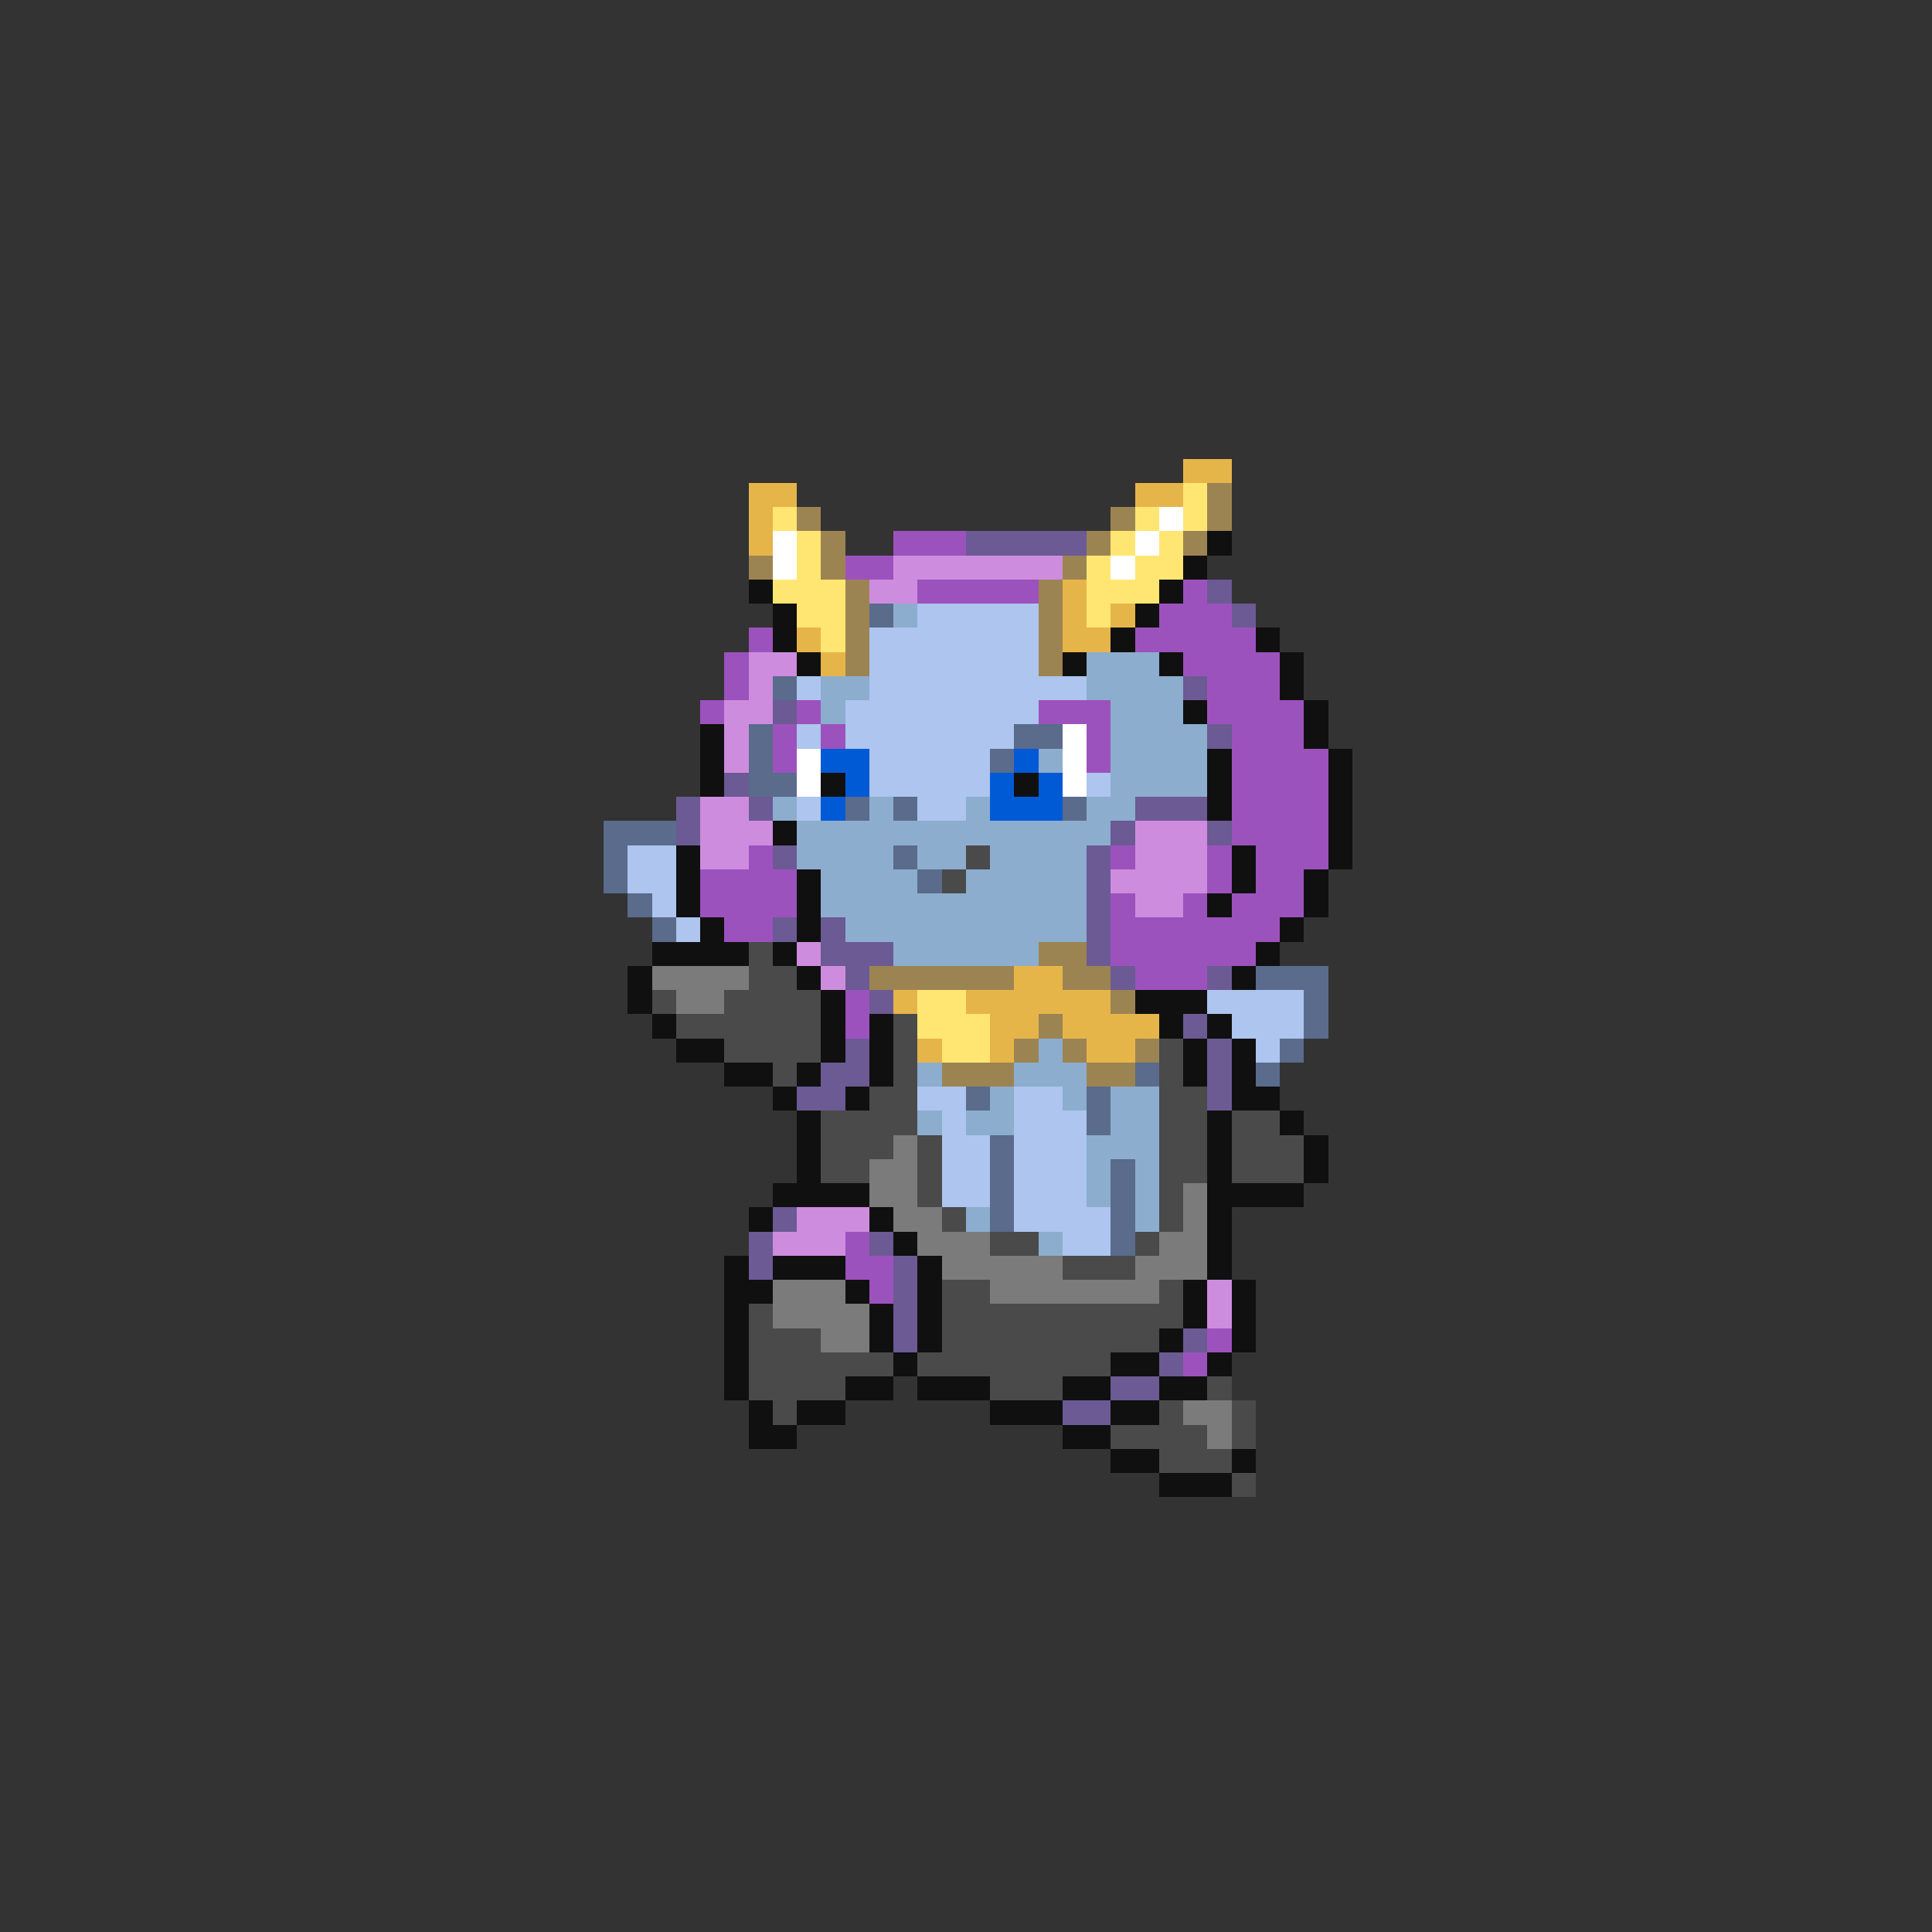 <svg xmlns="http://www.w3.org/2000/svg" viewBox="0 -0.5 80 80" shape-rendering="crispEdges">
<rect x="0" y="-0.5" width="80" height="80" fill="#333333" stroke="none"/>
<path stroke="#e6b54a" d="M49 19h2M31 20h2M47 20h2M31 21h1M31 22h1M44 24h1M44 25h1M46 25h1M33 26h1M44 26h2M34 27h1M42 40h2M37 41h1M40 41h6M41 42h2M44 42h4M38 43h1M41 43h1M45 43h2" />
<path stroke="#ffe673" d="M49 20h1M32 21h1M47 21h1M49 21h1M33 22h1M46 22h1M48 22h1M33 23h1M45 23h1M47 23h2M32 24h3M45 24h3M33 25h2M45 25h1M34 26h1M38 41h2M38 42h3M39 43h2" />
<path stroke="#9c8452" d="M50 20h1M33 21h1M46 21h1M50 21h1M34 22h1M45 22h1M49 22h1M31 23h1M34 23h1M44 23h1M35 24h1M43 24h1M35 25h1M43 25h1M35 26h1M43 26h1M35 27h1M43 27h1M43 39h2M36 40h6M44 40h2M46 41h1M43 42h1M42 43h1M44 43h1M47 43h1M39 44h3M45 44h2" />
<path stroke="#ffffff" d="M48 21h1M32 22h1M47 22h1M32 23h1M46 23h1M44 30h1M33 31h1M44 31h1M33 32h1M44 32h1" />
<path stroke="#9c52bd" d="M37 22h3M35 23h2M38 24h5M49 24h1M48 25h3M31 26h1M47 26h5M30 27h1M49 27h4M30 28h1M50 28h3M29 29h1M33 29h1M43 29h3M50 29h4M32 30h1M34 30h1M45 30h1M51 30h3M32 31h1M45 31h1M51 31h4M51 32h4M51 33h4M51 34h4M31 35h1M46 35h1M50 35h1M52 35h3M29 36h4M50 36h1M52 36h2M29 37h4M46 37h1M49 37h1M51 37h3M30 38h2M46 38h7M46 39h6M47 40h3M35 41h1M35 42h1M35 51h1M35 52h2M36 53h1M50 55h1M49 56h1" />
<path stroke="#6b5a94" d="M40 22h5M50 24h1M51 25h1M49 28h1M32 29h1M50 30h1M30 32h1M28 33h1M31 33h1M47 33h3M28 34h1M46 34h1M50 34h1M32 35h1M45 35h1M45 36h1M45 37h1M32 38h1M34 38h1M45 38h1M34 39h3M45 39h1M35 40h1M46 40h1M50 40h1M36 41h1M49 42h1M35 43h1M50 43h1M34 44h2M50 44h1M33 45h2M50 45h1M32 50h1M31 51h1M36 51h1M31 52h1M37 52h1M37 53h1M37 54h1M37 55h1M49 55h1M48 56h1M46 57h2M44 58h2" />
<path stroke="#101010" d="M50 22h1M49 23h1M31 24h1M48 24h1M32 25h1M47 25h1M32 26h1M46 26h1M52 26h1M33 27h1M44 27h1M48 27h1M53 27h1M53 28h1M49 29h1M54 29h1M29 30h1M54 30h1M29 31h1M50 31h1M55 31h1M29 32h1M34 32h1M42 32h1M50 32h1M55 32h1M50 33h1M55 33h1M32 34h1M55 34h1M28 35h1M51 35h1M55 35h1M28 36h1M33 36h1M51 36h1M54 36h1M28 37h1M33 37h1M50 37h1M54 37h1M29 38h1M33 38h1M53 38h1M27 39h4M32 39h1M52 39h1M26 40h1M33 40h1M51 40h1M26 41h1M34 41h1M47 41h3M27 42h1M34 42h1M36 42h1M48 42h1M50 42h1M28 43h2M34 43h1M36 43h1M49 43h1M51 43h1M30 44h2M33 44h1M36 44h1M49 44h1M51 44h1M32 45h1M35 45h1M51 45h2M33 46h1M50 46h1M53 46h1M33 47h1M50 47h1M54 47h1M33 48h1M50 48h1M54 48h1M32 49h4M50 49h4M31 50h1M36 50h1M50 50h1M37 51h1M50 51h1M30 52h1M32 52h3M38 52h1M50 52h1M30 53h2M35 53h1M38 53h1M49 53h1M51 53h1M30 54h1M36 54h1M38 54h1M49 54h1M51 54h1M30 55h1M36 55h1M38 55h1M48 55h1M51 55h1M30 56h1M37 56h1M46 56h2M50 56h1M30 57h1M35 57h2M38 57h3M44 57h2M48 57h2M31 58h1M33 58h2M41 58h3M46 58h2M31 59h2M44 59h2M46 60h2M51 60h1M48 61h3" />
<path stroke="#ce8cde" d="M37 23h7M36 24h2M31 27h2M31 28h1M30 29h2M30 30h1M30 31h1M29 33h2M29 34h3M47 34h3M29 35h2M47 35h3M46 36h4M47 37h2M33 39h1M34 40h1M33 50h3M32 51h3M50 53h1M50 54h1" />
<path stroke="#5a6b8c" d="M36 25h1M32 28h1M31 30h1M42 30h2M31 31h1M41 31h1M31 32h2M35 33h1M37 33h1M44 33h1M25 34h3M25 35h1M37 35h1M25 36h1M38 36h1M26 37h1M27 38h1M52 40h3M54 41h1M54 42h1M53 43h1M47 44h1M52 44h1M40 45h1M45 45h1M45 46h1M41 47h1M41 48h1M46 48h1M41 49h1M46 49h1M41 50h1M46 50h1M46 51h1" />
<path stroke="#8cadce" d="M37 25h1M45 27h3M34 28h2M45 28h4M34 29h1M46 29h3M46 30h4M43 31h1M46 31h4M46 32h4M32 33h1M36 33h1M40 33h1M45 33h2M33 34h13M33 35h4M38 35h2M41 35h4M34 36h4M40 36h5M34 37h11M35 38h10M37 39h6M43 43h1M38 44h1M42 44h3M41 45h1M44 45h1M46 45h2M38 46h1M40 46h2M46 46h2M45 47h3M45 48h1M47 48h1M45 49h1M47 49h1M40 50h1M47 50h1M43 51h1" />
<path stroke="#adc5ef" d="M38 25h5M36 26h7M36 27h7M33 28h1M36 28h9M35 29h8M33 30h1M35 30h7M36 31h5M36 32h5M45 32h1M33 33h1M38 33h2M26 35h2M26 36h2M27 37h1M28 38h1M50 41h4M51 42h3M52 43h1M38 45h2M42 45h2M39 46h1M42 46h3M39 47h2M42 47h3M39 48h2M42 48h3M39 49h2M42 49h3M42 50h4M44 51h2" />
<path stroke="#005ad6" d="M34 31h2M42 31h1M35 32h1M41 32h1M43 32h1M34 33h1M41 33h3" />
<path stroke="#4a4a4a" d="M40 35h1M39 36h1M31 39h1M31 40h2M27 41h1M30 41h4M28 42h6M37 42h1M30 43h4M37 43h1M48 43h1M32 44h1M37 44h1M48 44h1M36 45h2M48 45h2M34 46h4M48 46h2M51 46h2M34 47h3M38 47h1M48 47h2M51 47h3M34 48h2M38 48h1M48 48h2M51 48h3M38 49h1M48 49h1M39 50h1M48 50h1M41 51h2M47 51h1M44 52h3M39 53h2M48 53h1M31 54h1M39 54h10M31 55h3M39 55h9M31 56h6M38 56h8M31 57h4M41 57h3M50 57h1M32 58h1M48 58h1M51 58h1M46 59h4M51 59h1M48 60h3M51 61h1" />
<path stroke="#7b7b7b" d="M27 40h4M28 41h2M37 47h1M36 48h2M36 49h2M49 49h1M37 50h2M49 50h1M38 51h3M48 51h2M39 52h5M47 52h3M32 53h3M41 53h7M32 54h4M34 55h2M49 58h2M50 59h1" />
</svg>